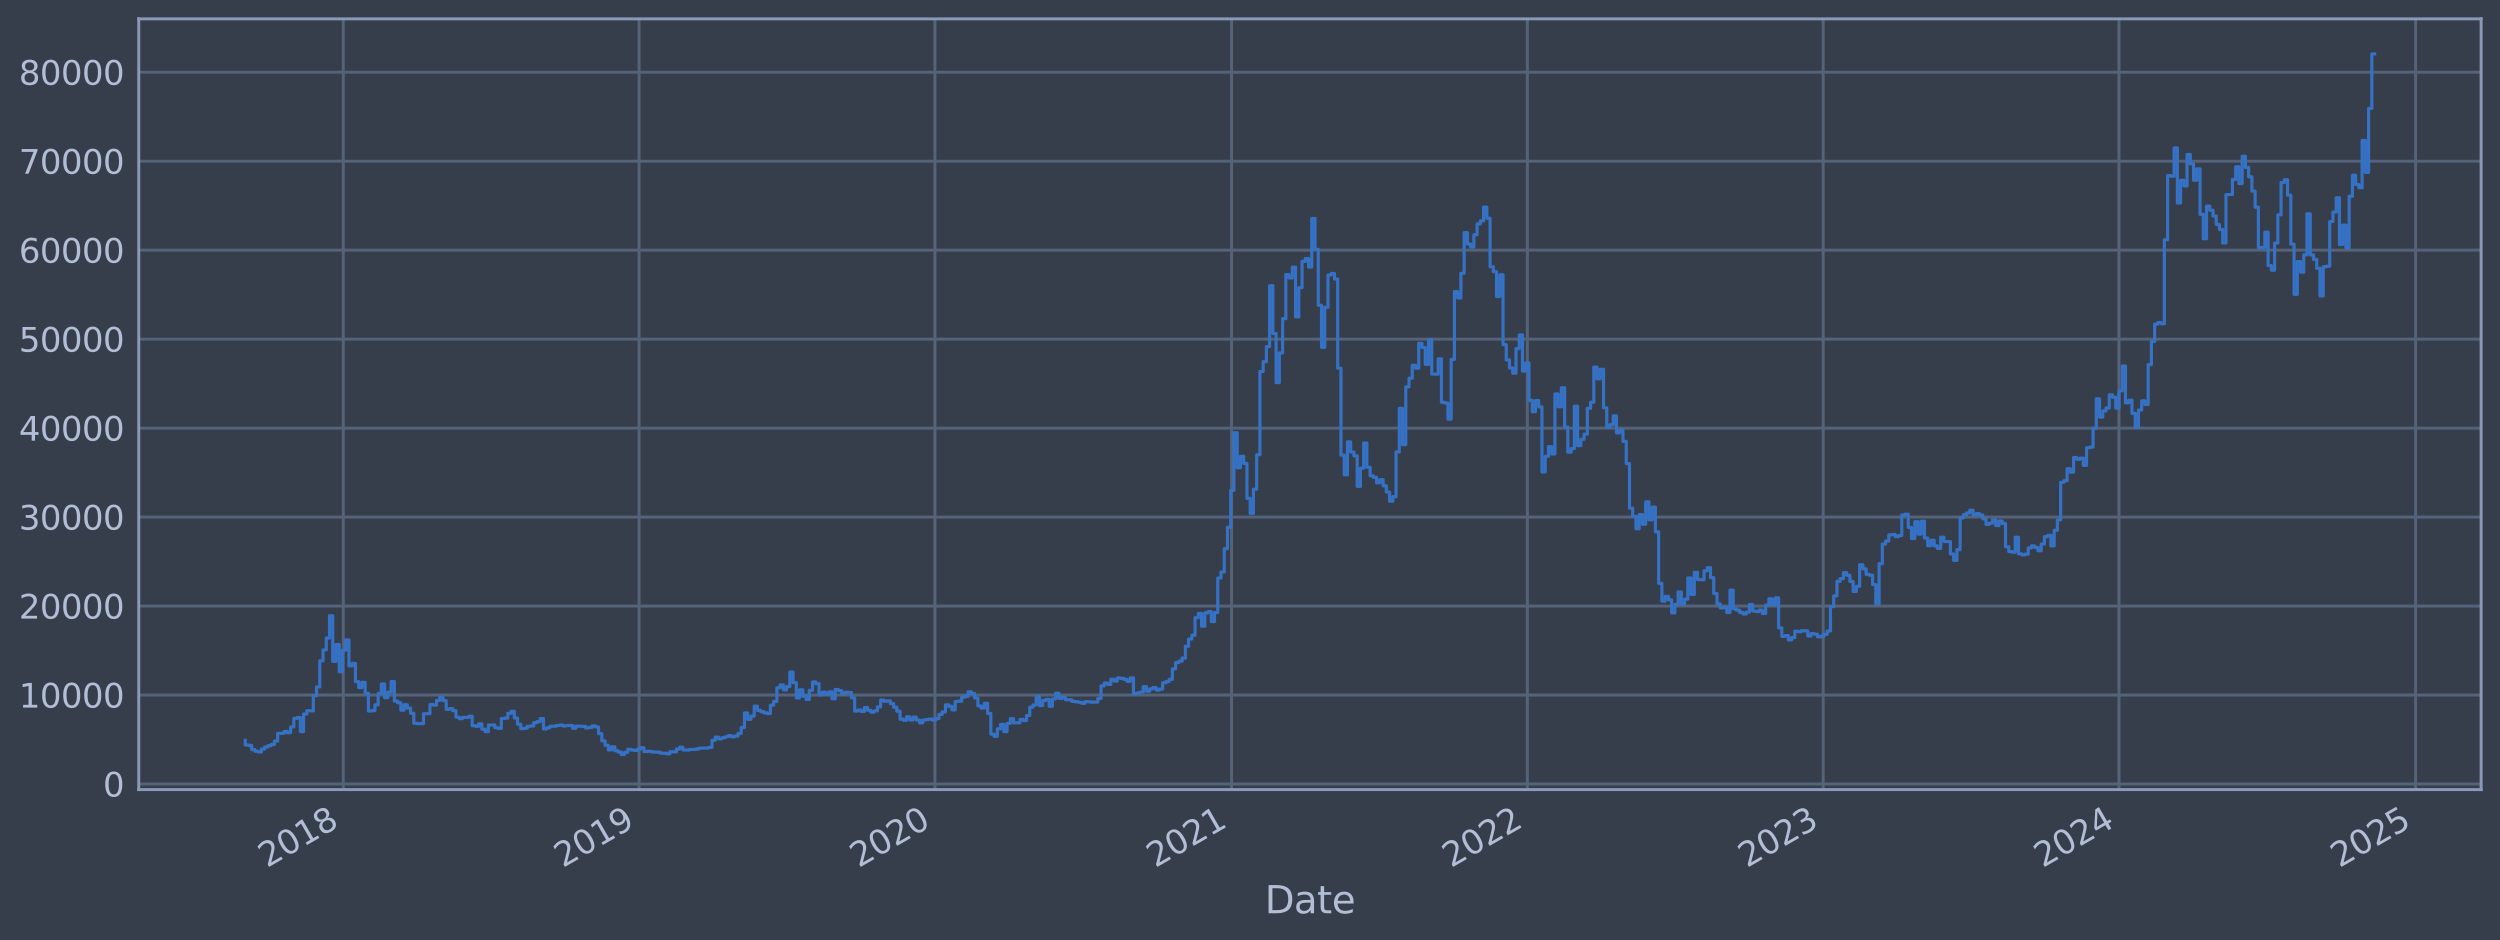 <?xml version="1.0" encoding="utf-8" standalone="no"?>
<!DOCTYPE svg PUBLIC "-//W3C//DTD SVG 1.1//EN"
  "http://www.w3.org/Graphics/SVG/1.1/DTD/svg11.dtd">
<svg xmlns:xlink="http://www.w3.org/1999/xlink" width="952.884pt" height="358.291pt" viewBox="0 0 952.884 358.291" xmlns="http://www.w3.org/2000/svg" version="1.1">
 <defs>
  <style type="text/css">*{stroke-linejoin: round; stroke-linecap: butt}</style>
 </defs>
 <g id="figure_1">
  <g id="patch_1">
   <path d="M 0 358.291 
L 952.884 358.291 
L 952.884 0 
L 0 0 
z
" style="fill: #373e4b"/>
  </g>
  <g id="axes_1">
   <g id="patch_2">
    <path d="M 52.884 300.96 
L 945.684 300.96 
L 945.684 7.2 
L 52.884 7.2 
z
" style="fill: #373e4b"/>
   </g>
   <g id="matplotlib.axis_1">
    <g id="xtick_1">
     <g id="line2d_1">
      <path d="M 130.843 300.96 
L 130.843 7.2 
" clip-path="url(#paf301c1e04)" style="fill: none; stroke: #546379; stroke-width: 1.12; stroke-linecap: square"/>
     </g>
     <g id="line2d_2"/>
     <g id="text_1">
      <!-- 2018 -->
      <g style="fill: #b1bed6" transform="translate(101.762 330.885) rotate(-30) scale(0.126 -0.126)">
       <defs>
        <path id="DejaVuSans-32" d="M 1228 531 
L 3431 531 
L 3431 0 
L 469 0 
L 469 531 
Q 828 903 1448 1529 
Q 2069 2156 2228 2338 
Q 2531 2678 2651 2914 
Q 2772 3150 2772 3378 
Q 2772 3750 2511 3984 
Q 2250 4219 1831 4219 
Q 1534 4219 1204 4116 
Q 875 4013 500 3803 
L 500 4441 
Q 881 4594 1212 4672 
Q 1544 4750 1819 4750 
Q 2544 4750 2975 4387 
Q 3406 4025 3406 3419 
Q 3406 3131 3298 2873 
Q 3191 2616 2906 2266 
Q 2828 2175 2409 1742 
Q 1991 1309 1228 531 
z
" transform="scale(0.016)"/>
        <path id="DejaVuSans-30" d="M 2034 4250 
Q 1547 4250 1301 3770 
Q 1056 3291 1056 2328 
Q 1056 1369 1301 889 
Q 1547 409 2034 409 
Q 2525 409 2770 889 
Q 3016 1369 3016 2328 
Q 3016 3291 2770 3770 
Q 2525 4250 2034 4250 
z
M 2034 4750 
Q 2819 4750 3233 4129 
Q 3647 3509 3647 2328 
Q 3647 1150 3233 529 
Q 2819 -91 2034 -91 
Q 1250 -91 836 529 
Q 422 1150 422 2328 
Q 422 3509 836 4129 
Q 1250 4750 2034 4750 
z
" transform="scale(0.016)"/>
        <path id="DejaVuSans-31" d="M 794 531 
L 1825 531 
L 1825 4091 
L 703 3866 
L 703 4441 
L 1819 4666 
L 2450 4666 
L 2450 531 
L 3481 531 
L 3481 0 
L 794 0 
L 794 531 
z
" transform="scale(0.016)"/>
        <path id="DejaVuSans-38" d="M 2034 2216 
Q 1584 2216 1326 1975 
Q 1069 1734 1069 1313 
Q 1069 891 1326 650 
Q 1584 409 2034 409 
Q 2484 409 2743 651 
Q 3003 894 3003 1313 
Q 3003 1734 2745 1975 
Q 2488 2216 2034 2216 
z
M 1403 2484 
Q 997 2584 770 2862 
Q 544 3141 544 3541 
Q 544 4100 942 4425 
Q 1341 4750 2034 4750 
Q 2731 4750 3128 4425 
Q 3525 4100 3525 3541 
Q 3525 3141 3298 2862 
Q 3072 2584 2669 2484 
Q 3125 2378 3379 2068 
Q 3634 1759 3634 1313 
Q 3634 634 3220 271 
Q 2806 -91 2034 -91 
Q 1263 -91 848 271 
Q 434 634 434 1313 
Q 434 1759 690 2068 
Q 947 2378 1403 2484 
z
M 1172 3481 
Q 1172 3119 1398 2916 
Q 1625 2713 2034 2713 
Q 2441 2713 2670 2916 
Q 2900 3119 2900 3481 
Q 2900 3844 2670 4047 
Q 2441 4250 2034 4250 
Q 1625 4250 1398 4047 
Q 1172 3844 1172 3481 
z
" transform="scale(0.016)"/>
       </defs>
       <use xlink:href="#DejaVuSans-32"/>
       <use xlink:href="#DejaVuSans-30" x="63.623"/>
       <use xlink:href="#DejaVuSans-31" x="127.246"/>
       <use xlink:href="#DejaVuSans-38" x="190.869"/>
      </g>
     </g>
    </g>
    <g id="xtick_2">
     <g id="line2d_3">
      <path d="M 243.594 300.96 
L 243.594 7.2 
" clip-path="url(#paf301c1e04)" style="fill: none; stroke: #546379; stroke-width: 1.12; stroke-linecap: square"/>
     </g>
     <g id="line2d_4"/>
     <g id="text_2">
      <!-- 2019 -->
      <g style="fill: #b1bed6" transform="translate(214.513 330.885) rotate(-30) scale(0.126 -0.126)">
       <defs>
        <path id="DejaVuSans-39" d="M 703 97 
L 703 672 
Q 941 559 1184 500 
Q 1428 441 1663 441 
Q 2288 441 2617 861 
Q 2947 1281 2994 2138 
Q 2813 1869 2534 1725 
Q 2256 1581 1919 1581 
Q 1219 1581 811 2004 
Q 403 2428 403 3163 
Q 403 3881 828 4315 
Q 1253 4750 1959 4750 
Q 2769 4750 3195 4129 
Q 3622 3509 3622 2328 
Q 3622 1225 3098 567 
Q 2575 -91 1691 -91 
Q 1453 -91 1209 -44 
Q 966 3 703 97 
z
M 1959 2075 
Q 2384 2075 2632 2365 
Q 2881 2656 2881 3163 
Q 2881 3666 2632 3958 
Q 2384 4250 1959 4250 
Q 1534 4250 1286 3958 
Q 1038 3666 1038 3163 
Q 1038 2656 1286 2365 
Q 1534 2075 1959 2075 
z
" transform="scale(0.016)"/>
       </defs>
       <use xlink:href="#DejaVuSans-32"/>
       <use xlink:href="#DejaVuSans-30" x="63.623"/>
       <use xlink:href="#DejaVuSans-31" x="127.246"/>
       <use xlink:href="#DejaVuSans-39" x="190.869"/>
      </g>
     </g>
    </g>
    <g id="xtick_3">
     <g id="line2d_5">
      <path d="M 356.345 300.96 
L 356.345 7.2 
" clip-path="url(#paf301c1e04)" style="fill: none; stroke: #546379; stroke-width: 1.12; stroke-linecap: square"/>
     </g>
     <g id="line2d_6"/>
     <g id="text_3">
      <!-- 2020 -->
      <g style="fill: #b1bed6" transform="translate(327.264 330.885) rotate(-30) scale(0.126 -0.126)">
       <use xlink:href="#DejaVuSans-32"/>
       <use xlink:href="#DejaVuSans-30" x="63.623"/>
       <use xlink:href="#DejaVuSans-32" x="127.246"/>
       <use xlink:href="#DejaVuSans-30" x="190.869"/>
      </g>
     </g>
    </g>
    <g id="xtick_4">
     <g id="line2d_7">
      <path d="M 469.405 300.96 
L 469.405 7.2 
" clip-path="url(#paf301c1e04)" style="fill: none; stroke: #546379; stroke-width: 1.12; stroke-linecap: square"/>
     </g>
     <g id="line2d_8"/>
     <g id="text_4">
      <!-- 2021 -->
      <g style="fill: #b1bed6" transform="translate(440.324 330.885) rotate(-30) scale(0.126 -0.126)">
       <use xlink:href="#DejaVuSans-32"/>
       <use xlink:href="#DejaVuSans-30" x="63.623"/>
       <use xlink:href="#DejaVuSans-32" x="127.246"/>
       <use xlink:href="#DejaVuSans-31" x="190.869"/>
      </g>
     </g>
    </g>
    <g id="xtick_5">
     <g id="line2d_9">
      <path d="M 582.156 300.96 
L 582.156 7.2 
" clip-path="url(#paf301c1e04)" style="fill: none; stroke: #546379; stroke-width: 1.12; stroke-linecap: square"/>
     </g>
     <g id="line2d_10"/>
     <g id="text_5">
      <!-- 2022 -->
      <g style="fill: #b1bed6" transform="translate(553.075 330.885) rotate(-30) scale(0.126 -0.126)">
       <use xlink:href="#DejaVuSans-32"/>
       <use xlink:href="#DejaVuSans-30" x="63.623"/>
       <use xlink:href="#DejaVuSans-32" x="127.246"/>
       <use xlink:href="#DejaVuSans-32" x="190.869"/>
      </g>
     </g>
    </g>
    <g id="xtick_6">
     <g id="line2d_11">
      <path d="M 694.907 300.96 
L 694.907 7.2 
" clip-path="url(#paf301c1e04)" style="fill: none; stroke: #546379; stroke-width: 1.12; stroke-linecap: square"/>
     </g>
     <g id="line2d_12"/>
     <g id="text_6">
      <!-- 2023 -->
      <g style="fill: #b1bed6" transform="translate(665.826 330.885) rotate(-30) scale(0.126 -0.126)">
       <defs>
        <path id="DejaVuSans-33" d="M 2597 2516 
Q 3050 2419 3304 2112 
Q 3559 1806 3559 1356 
Q 3559 666 3084 287 
Q 2609 -91 1734 -91 
Q 1441 -91 1130 -33 
Q 819 25 488 141 
L 488 750 
Q 750 597 1062 519 
Q 1375 441 1716 441 
Q 2309 441 2620 675 
Q 2931 909 2931 1356 
Q 2931 1769 2642 2001 
Q 2353 2234 1838 2234 
L 1294 2234 
L 1294 2753 
L 1863 2753 
Q 2328 2753 2575 2939 
Q 2822 3125 2822 3475 
Q 2822 3834 2567 4026 
Q 2313 4219 1838 4219 
Q 1578 4219 1281 4162 
Q 984 4106 628 3988 
L 628 4550 
Q 988 4650 1302 4700 
Q 1616 4750 1894 4750 
Q 2613 4750 3031 4423 
Q 3450 4097 3450 3541 
Q 3450 3153 3228 2886 
Q 3006 2619 2597 2516 
z
" transform="scale(0.016)"/>
       </defs>
       <use xlink:href="#DejaVuSans-32"/>
       <use xlink:href="#DejaVuSans-30" x="63.623"/>
       <use xlink:href="#DejaVuSans-32" x="127.246"/>
       <use xlink:href="#DejaVuSans-33" x="190.869"/>
      </g>
     </g>
    </g>
    <g id="xtick_7">
     <g id="line2d_13">
      <path d="M 807.658 300.96 
L 807.658 7.2 
" clip-path="url(#paf301c1e04)" style="fill: none; stroke: #546379; stroke-width: 1.12; stroke-linecap: square"/>
     </g>
     <g id="line2d_14"/>
     <g id="text_7">
      <!-- 2024 -->
      <g style="fill: #b1bed6" transform="translate(778.577 330.885) rotate(-30) scale(0.126 -0.126)">
       <defs>
        <path id="DejaVuSans-34" d="M 2419 4116 
L 825 1625 
L 2419 1625 
L 2419 4116 
z
M 2253 4666 
L 3047 4666 
L 3047 1625 
L 3713 1625 
L 3713 1100 
L 3047 1100 
L 3047 0 
L 2419 0 
L 2419 1100 
L 313 1100 
L 313 1709 
L 2253 4666 
z
" transform="scale(0.016)"/>
       </defs>
       <use xlink:href="#DejaVuSans-32"/>
       <use xlink:href="#DejaVuSans-30" x="63.623"/>
       <use xlink:href="#DejaVuSans-32" x="127.246"/>
       <use xlink:href="#DejaVuSans-34" x="190.869"/>
      </g>
     </g>
    </g>
    <g id="xtick_8">
     <g id="line2d_15">
      <path d="M 920.718 300.96 
L 920.718 7.2 
" clip-path="url(#paf301c1e04)" style="fill: none; stroke: #546379; stroke-width: 1.12; stroke-linecap: square"/>
     </g>
     <g id="line2d_16"/>
     <g id="text_8">
      <!-- 2025 -->
      <g style="fill: #b1bed6" transform="translate(891.637 330.885) rotate(-30) scale(0.126 -0.126)">
       <defs>
        <path id="DejaVuSans-35" d="M 691 4666 
L 3169 4666 
L 3169 4134 
L 1269 4134 
L 1269 2991 
Q 1406 3038 1543 3061 
Q 1681 3084 1819 3084 
Q 2600 3084 3056 2656 
Q 3513 2228 3513 1497 
Q 3513 744 3044 326 
Q 2575 -91 1722 -91 
Q 1428 -91 1123 -41 
Q 819 9 494 109 
L 494 744 
Q 775 591 1075 516 
Q 1375 441 1709 441 
Q 2250 441 2565 725 
Q 2881 1009 2881 1497 
Q 2881 1984 2565 2268 
Q 2250 2553 1709 2553 
Q 1456 2553 1204 2497 
Q 953 2441 691 2322 
L 691 4666 
z
" transform="scale(0.016)"/>
       </defs>
       <use xlink:href="#DejaVuSans-32"/>
       <use xlink:href="#DejaVuSans-30" x="63.623"/>
       <use xlink:href="#DejaVuSans-32" x="127.246"/>
       <use xlink:href="#DejaVuSans-35" x="190.869"/>
      </g>
     </g>
    </g>
    <g id="text_9">
     <!-- Date -->
     <g style="fill: #b1bed6" transform="translate(482.075 348.096) scale(0.144 -0.144)">
      <defs>
       <path id="DejaVuSans-44" d="M 1259 4147 
L 1259 519 
L 2022 519 
Q 2988 519 3436 956 
Q 3884 1394 3884 2338 
Q 3884 3275 3436 3711 
Q 2988 4147 2022 4147 
L 1259 4147 
z
M 628 4666 
L 1925 4666 
Q 3281 4666 3915 4102 
Q 4550 3538 4550 2338 
Q 4550 1131 3912 565 
Q 3275 0 1925 0 
L 628 0 
L 628 4666 
z
" transform="scale(0.016)"/>
       <path id="DejaVuSans-61" d="M 2194 1759 
Q 1497 1759 1228 1600 
Q 959 1441 959 1056 
Q 959 750 1161 570 
Q 1363 391 1709 391 
Q 2188 391 2477 730 
Q 2766 1069 2766 1631 
L 2766 1759 
L 2194 1759 
z
M 3341 1997 
L 3341 0 
L 2766 0 
L 2766 531 
Q 2569 213 2275 61 
Q 1981 -91 1556 -91 
Q 1019 -91 701 211 
Q 384 513 384 1019 
Q 384 1609 779 1909 
Q 1175 2209 1959 2209 
L 2766 2209 
L 2766 2266 
Q 2766 2663 2505 2880 
Q 2244 3097 1772 3097 
Q 1472 3097 1187 3025 
Q 903 2953 641 2809 
L 641 3341 
Q 956 3463 1253 3523 
Q 1550 3584 1831 3584 
Q 2591 3584 2966 3190 
Q 3341 2797 3341 1997 
z
" transform="scale(0.016)"/>
       <path id="DejaVuSans-74" d="M 1172 4494 
L 1172 3500 
L 2356 3500 
L 2356 3053 
L 1172 3053 
L 1172 1153 
Q 1172 725 1289 603 
Q 1406 481 1766 481 
L 2356 481 
L 2356 0 
L 1766 0 
Q 1100 0 847 248 
Q 594 497 594 1153 
L 594 3053 
L 172 3053 
L 172 3500 
L 594 3500 
L 594 4494 
L 1172 4494 
z
" transform="scale(0.016)"/>
       <path id="DejaVuSans-65" d="M 3597 1894 
L 3597 1613 
L 953 1613 
Q 991 1019 1311 708 
Q 1631 397 2203 397 
Q 2534 397 2845 478 
Q 3156 559 3463 722 
L 3463 178 
Q 3153 47 2828 -22 
Q 2503 -91 2169 -91 
Q 1331 -91 842 396 
Q 353 884 353 1716 
Q 353 2575 817 3079 
Q 1281 3584 2069 3584 
Q 2775 3584 3186 3129 
Q 3597 2675 3597 1894 
z
M 3022 2063 
Q 3016 2534 2758 2815 
Q 2500 3097 2075 3097 
Q 1594 3097 1305 2825 
Q 1016 2553 972 2059 
L 3022 2063 
z
" transform="scale(0.016)"/>
      </defs>
      <use xlink:href="#DejaVuSans-44"/>
      <use xlink:href="#DejaVuSans-61" x="77.002"/>
      <use xlink:href="#DejaVuSans-74" x="138.281"/>
      <use xlink:href="#DejaVuSans-65" x="177.49"/>
     </g>
    </g>
   </g>
   <g id="matplotlib.axis_2">
    <g id="ytick_1">
     <g id="line2d_17">
      <path d="M 52.884 298.826 
L 945.684 298.826 
" clip-path="url(#paf301c1e04)" style="fill: none; stroke: #546379; stroke-width: 1.12; stroke-linecap: square"/>
     </g>
     <g id="line2d_18"/>
     <g id="text_10">
      <!-- 0 -->
      <g style="fill: #b1bed6" transform="translate(39.267 303.613) scale(0.126 -0.126)">
       <use xlink:href="#DejaVuSans-30"/>
      </g>
     </g>
    </g>
    <g id="ytick_2">
     <g id="line2d_19">
      <path d="M 52.884 264.913 
L 945.684 264.913 
" clip-path="url(#paf301c1e04)" style="fill: none; stroke: #546379; stroke-width: 1.12; stroke-linecap: square"/>
     </g>
     <g id="line2d_20"/>
     <g id="text_11">
      <!-- 10000 -->
      <g style="fill: #b1bed6" transform="translate(7.2 269.7) scale(0.126 -0.126)">
       <use xlink:href="#DejaVuSans-31"/>
       <use xlink:href="#DejaVuSans-30" x="63.623"/>
       <use xlink:href="#DejaVuSans-30" x="127.246"/>
       <use xlink:href="#DejaVuSans-30" x="190.869"/>
       <use xlink:href="#DejaVuSans-30" x="254.492"/>
      </g>
     </g>
    </g>
    <g id="ytick_3">
     <g id="line2d_21">
      <path d="M 52.884 231 
L 945.684 231 
" clip-path="url(#paf301c1e04)" style="fill: none; stroke: #546379; stroke-width: 1.12; stroke-linecap: square"/>
     </g>
     <g id="line2d_22"/>
     <g id="text_12">
      <!-- 20000 -->
      <g style="fill: #b1bed6" transform="translate(7.2 235.787) scale(0.126 -0.126)">
       <use xlink:href="#DejaVuSans-32"/>
       <use xlink:href="#DejaVuSans-30" x="63.623"/>
       <use xlink:href="#DejaVuSans-30" x="127.246"/>
       <use xlink:href="#DejaVuSans-30" x="190.869"/>
       <use xlink:href="#DejaVuSans-30" x="254.492"/>
      </g>
     </g>
    </g>
    <g id="ytick_4">
     <g id="line2d_23">
      <path d="M 52.884 197.087 
L 945.684 197.087 
" clip-path="url(#paf301c1e04)" style="fill: none; stroke: #546379; stroke-width: 1.12; stroke-linecap: square"/>
     </g>
     <g id="line2d_24"/>
     <g id="text_13">
      <!-- 30000 -->
      <g style="fill: #b1bed6" transform="translate(7.2 201.874) scale(0.126 -0.126)">
       <use xlink:href="#DejaVuSans-33"/>
       <use xlink:href="#DejaVuSans-30" x="63.623"/>
       <use xlink:href="#DejaVuSans-30" x="127.246"/>
       <use xlink:href="#DejaVuSans-30" x="190.869"/>
       <use xlink:href="#DejaVuSans-30" x="254.492"/>
      </g>
     </g>
    </g>
    <g id="ytick_5">
     <g id="line2d_25">
      <path d="M 52.884 163.174 
L 945.684 163.174 
" clip-path="url(#paf301c1e04)" style="fill: none; stroke: #546379; stroke-width: 1.12; stroke-linecap: square"/>
     </g>
     <g id="line2d_26"/>
     <g id="text_14">
      <!-- 40000 -->
      <g style="fill: #b1bed6" transform="translate(7.2 167.961) scale(0.126 -0.126)">
       <use xlink:href="#DejaVuSans-34"/>
       <use xlink:href="#DejaVuSans-30" x="63.623"/>
       <use xlink:href="#DejaVuSans-30" x="127.246"/>
       <use xlink:href="#DejaVuSans-30" x="190.869"/>
       <use xlink:href="#DejaVuSans-30" x="254.492"/>
      </g>
     </g>
    </g>
    <g id="ytick_6">
     <g id="line2d_27">
      <path d="M 52.884 129.26 
L 945.684 129.26 
" clip-path="url(#paf301c1e04)" style="fill: none; stroke: #546379; stroke-width: 1.12; stroke-linecap: square"/>
     </g>
     <g id="line2d_28"/>
     <g id="text_15">
      <!-- 50000 -->
      <g style="fill: #b1bed6" transform="translate(7.2 134.047) scale(0.126 -0.126)">
       <use xlink:href="#DejaVuSans-35"/>
       <use xlink:href="#DejaVuSans-30" x="63.623"/>
       <use xlink:href="#DejaVuSans-30" x="127.246"/>
       <use xlink:href="#DejaVuSans-30" x="190.869"/>
       <use xlink:href="#DejaVuSans-30" x="254.492"/>
      </g>
     </g>
    </g>
    <g id="ytick_7">
     <g id="line2d_29">
      <path d="M 52.884 95.347 
L 945.684 95.347 
" clip-path="url(#paf301c1e04)" style="fill: none; stroke: #546379; stroke-width: 1.12; stroke-linecap: square"/>
     </g>
     <g id="line2d_30"/>
     <g id="text_16">
      <!-- 60000 -->
      <g style="fill: #b1bed6" transform="translate(7.2 100.134) scale(0.126 -0.126)">
       <defs>
        <path id="DejaVuSans-36" d="M 2113 2584 
Q 1688 2584 1439 2293 
Q 1191 2003 1191 1497 
Q 1191 994 1439 701 
Q 1688 409 2113 409 
Q 2538 409 2786 701 
Q 3034 994 3034 1497 
Q 3034 2003 2786 2293 
Q 2538 2584 2113 2584 
z
M 3366 4563 
L 3366 3988 
Q 3128 4100 2886 4159 
Q 2644 4219 2406 4219 
Q 1781 4219 1451 3797 
Q 1122 3375 1075 2522 
Q 1259 2794 1537 2939 
Q 1816 3084 2150 3084 
Q 2853 3084 3261 2657 
Q 3669 2231 3669 1497 
Q 3669 778 3244 343 
Q 2819 -91 2113 -91 
Q 1303 -91 875 529 
Q 447 1150 447 2328 
Q 447 3434 972 4092 
Q 1497 4750 2381 4750 
Q 2619 4750 2861 4703 
Q 3103 4656 3366 4563 
z
" transform="scale(0.016)"/>
       </defs>
       <use xlink:href="#DejaVuSans-36"/>
       <use xlink:href="#DejaVuSans-30" x="63.623"/>
       <use xlink:href="#DejaVuSans-30" x="127.246"/>
       <use xlink:href="#DejaVuSans-30" x="190.869"/>
       <use xlink:href="#DejaVuSans-30" x="254.492"/>
      </g>
     </g>
    </g>
    <g id="ytick_8">
     <g id="line2d_31">
      <path d="M 52.884 61.434 
L 945.684 61.434 
" clip-path="url(#paf301c1e04)" style="fill: none; stroke: #546379; stroke-width: 1.12; stroke-linecap: square"/>
     </g>
     <g id="line2d_32"/>
     <g id="text_17">
      <!-- 70000 -->
      <g style="fill: #b1bed6" transform="translate(7.2 66.221) scale(0.126 -0.126)">
       <defs>
        <path id="DejaVuSans-37" d="M 525 4666 
L 3525 4666 
L 3525 4397 
L 1831 0 
L 1172 0 
L 2766 4134 
L 525 4134 
L 525 4666 
z
" transform="scale(0.016)"/>
       </defs>
       <use xlink:href="#DejaVuSans-37"/>
       <use xlink:href="#DejaVuSans-30" x="63.623"/>
       <use xlink:href="#DejaVuSans-30" x="127.246"/>
       <use xlink:href="#DejaVuSans-30" x="190.869"/>
       <use xlink:href="#DejaVuSans-30" x="254.492"/>
      </g>
     </g>
    </g>
    <g id="ytick_9">
     <g id="line2d_33">
      <path d="M 52.884 27.521 
L 945.684 27.521 
" clip-path="url(#paf301c1e04)" style="fill: none; stroke: #546379; stroke-width: 1.12; stroke-linecap: square"/>
     </g>
     <g id="line2d_34"/>
     <g id="text_18">
      <!-- 80000 -->
      <g style="fill: #b1bed6" transform="translate(7.2 32.308) scale(0.126 -0.126)">
       <use xlink:href="#DejaVuSans-38"/>
       <use xlink:href="#DejaVuSans-30" x="63.623"/>
       <use xlink:href="#DejaVuSans-30" x="127.246"/>
       <use xlink:href="#DejaVuSans-30" x="190.869"/>
       <use xlink:href="#DejaVuSans-30" x="254.492"/>
      </g>
     </g>
    </g>
   </g>
   <g id="line2d_35">
    <path d="M 93.466 282.18 
L 93.466 283.955 
L 94.701 283.955 
L 94.701 284.139 
L 95.937 284.139 
L 95.937 285.718 
L 97.172 285.718 
L 97.172 286.351 
L 98.408 286.351 
L 98.408 286.614 
L 99.644 286.614 
L 99.644 285.492 
L 100.879 285.492 
L 100.879 284.704 
L 102.115 284.704 
L 102.115 284.215 
L 103.351 284.215 
L 103.351 283.771 
L 104.586 283.771 
L 104.586 282.473 
L 105.822 282.473 
L 105.822 279.524 
L 108.293 279.505 
L 108.293 278.815 
L 109.529 278.815 
L 109.529 279.259 
L 110.764 279.259 
L 110.764 277.067 
L 112 277.067 
L 112 273.846 
L 113.236 273.846 
L 113.236 273.498 
L 114.471 273.498 
L 114.471 278.851 
L 115.707 278.851 
L 115.707 272.141 
L 116.942 272.141 
L 116.942 270.872 
L 119.414 270.974 
L 119.414 265.188 
L 120.649 265.188 
L 120.649 261.817 
L 121.885 261.817 
L 121.885 251.877 
L 123.121 251.877 
L 123.121 247.723 
L 124.356 247.723 
L 124.356 243.181 
L 125.592 243.181 
L 125.592 234.69 
L 126.827 234.69 
L 126.827 252.105 
L 128.063 252.105 
L 128.063 245.657 
L 129.299 245.657 
L 129.299 256.053 
L 130.534 256.053 
L 130.534 247.823 
L 131.77 247.823 
L 131.77 243.911 
L 133.006 243.911 
L 133.006 253.771 
L 134.241 253.771 
L 134.241 252.86 
L 135.477 252.86 
L 135.477 259.804 
L 136.713 259.804 
L 136.713 262.093 
L 137.948 262.093 
L 137.948 260.059 
L 139.184 260.059 
L 139.184 264.221 
L 140.419 264.221 
L 140.419 271.01 
L 141.655 271.01 
L 141.655 270.864 
L 142.891 270.864 
L 142.891 268.658 
L 144.126 268.658 
L 144.126 264.307 
L 145.362 264.307 
L 145.362 260.687 
L 146.598 260.687 
L 146.598 265.931 
L 147.833 265.931 
L 147.833 263.787 
L 149.069 263.787 
L 149.069 259.769 
L 150.304 259.769 
L 150.304 267.204 
L 151.54 267.204 
L 151.54 267.863 
L 152.776 267.863 
L 152.776 270.685 
L 154.011 270.685 
L 154.011 268.61 
L 155.247 268.61 
L 155.247 269.885 
L 156.483 269.885 
L 156.483 271.863 
L 157.718 271.863 
L 157.718 275.672 
L 158.954 275.672 
L 158.954 275.81 
L 161.425 275.818 
L 161.425 272.051 
L 163.896 272.01 
L 163.896 268.54 
L 165.132 268.54 
L 165.132 268.745 
L 166.368 268.745 
L 166.368 266.953 
L 167.603 266.953 
L 167.603 265.749 
L 168.839 265.749 
L 168.839 267.052 
L 170.074 267.052 
L 170.074 270.35 
L 171.31 270.35 
L 171.31 270.098 
L 172.546 270.098 
L 172.546 270.875 
L 173.781 270.875 
L 173.781 273.351 
L 175.017 273.351 
L 175.017 273.918 
L 176.253 273.918 
L 176.253 273.426 
L 178.724 273.407 
L 178.724 272.999 
L 179.959 272.999 
L 179.959 276.603 
L 181.195 276.603 
L 181.195 276.821 
L 182.431 276.821 
L 182.431 275.898 
L 183.666 275.898 
L 183.666 277.946 
L 184.902 277.946 
L 184.902 278.891 
L 186.138 278.891 
L 186.138 276.354 
L 188.609 276.346 
L 188.609 277.362 
L 189.844 277.362 
L 189.844 277.634 
L 191.08 277.634 
L 191.08 273.828 
L 192.316 273.828 
L 192.316 273.708 
L 193.551 273.708 
L 193.551 271.9 
L 194.787 271.9 
L 194.787 271.114 
L 196.023 271.114 
L 196.023 273.68 
L 197.258 273.68 
L 197.258 276.042 
L 198.494 276.042 
L 198.494 277.706 
L 199.729 277.706 
L 199.729 277.56 
L 200.965 277.56 
L 200.965 276.828 
L 202.201 276.828 
L 202.201 276.695 
L 203.436 276.695 
L 203.436 275.422 
L 204.672 275.422 
L 204.672 275.023 
L 205.908 275.023 
L 205.908 273.869 
L 207.143 273.869 
L 207.143 277.854 
L 208.379 277.854 
L 208.379 277.373 
L 209.614 277.373 
L 209.614 276.791 
L 212.086 276.796 
L 212.086 276.5 
L 213.321 276.5 
L 213.321 276.346 
L 214.557 276.346 
L 214.557 276.71 
L 215.793 276.71 
L 215.793 276.533 
L 218.264 276.508 
L 218.264 277.579 
L 219.5 277.579 
L 219.5 276.75 
L 221.971 276.803 
L 221.971 276.877 
L 223.206 276.877 
L 223.206 277.455 
L 224.442 277.455 
L 224.442 277.253 
L 225.678 277.253 
L 225.678 276.658 
L 226.913 276.658 
L 226.913 277.093 
L 228.149 277.093 
L 228.149 279.636 
L 229.385 279.636 
L 229.385 282.382 
L 230.62 282.382 
L 230.62 284.064 
L 231.856 284.064 
L 231.856 285.843 
L 233.091 285.843 
L 233.091 284.623 
L 234.327 284.623 
L 234.327 286.126 
L 235.563 286.126 
L 235.563 286.657 
L 236.798 286.657 
L 236.798 287.607 
L 238.034 287.607 
L 238.034 286.765 
L 239.27 286.765 
L 239.27 285.601 
L 240.505 285.601 
L 240.505 285.866 
L 241.741 285.866 
L 241.741 286.04 
L 242.976 286.04 
L 242.976 285.494 
L 244.212 285.494 
L 244.212 285.017 
L 245.448 285.017 
L 245.448 286.461 
L 246.683 286.461 
L 246.683 286.338 
L 247.919 286.338 
L 247.919 286.53 
L 249.155 286.53 
L 249.155 286.66 
L 251.626 286.698 
L 251.626 287.058 
L 254.097 287.106 
L 254.097 287.313 
L 255.333 287.313 
L 255.333 286.517 
L 257.804 286.59 
L 257.804 285.51 
L 259.04 285.51 
L 259.04 284.787 
L 260.275 284.787 
L 260.275 285.826 
L 262.746 285.89 
L 262.746 285.645 
L 265.218 285.664 
L 265.218 285.476 
L 266.453 285.476 
L 266.453 285.162 
L 270.16 285.096 
L 270.16 284.874 
L 271.396 284.874 
L 271.396 282.171 
L 272.631 282.171 
L 272.631 280.958 
L 273.867 280.958 
L 273.867 281.622 
L 275.103 281.622 
L 275.103 281.203 
L 276.338 281.203 
L 276.338 280.821 
L 277.574 280.821 
L 277.574 280.397 
L 278.81 280.397 
L 278.81 280.848 
L 280.045 280.848 
L 280.045 280.546 
L 281.281 280.546 
L 281.281 279.548 
L 282.516 279.548 
L 282.516 277.298 
L 283.752 277.298 
L 283.752 271.72 
L 284.988 271.72 
L 284.988 274.188 
L 286.223 274.188 
L 286.223 272.964 
L 287.459 272.964 
L 287.459 269.171 
L 288.695 269.171 
L 288.695 270.772 
L 289.93 270.772 
L 289.93 271.238 
L 291.166 271.238 
L 291.166 271.701 
L 292.401 271.701 
L 292.401 271.975 
L 293.637 271.975 
L 293.637 268.781 
L 294.873 268.781 
L 294.873 267.349 
L 296.108 267.349 
L 296.108 262.151 
L 297.344 262.151 
L 297.344 261.071 
L 298.58 261.071 
L 298.58 262.95 
L 299.815 262.95 
L 299.815 261.674 
L 301.051 261.674 
L 301.051 256.14 
L 302.286 256.14 
L 302.286 260.202 
L 303.522 260.202 
L 303.522 266.018 
L 304.758 266.018 
L 304.758 262.921 
L 305.993 262.921 
L 305.993 265.336 
L 307.229 265.336 
L 307.229 266.604 
L 308.465 266.604 
L 308.465 263.117 
L 309.7 263.117 
L 309.7 259.942 
L 310.936 259.942 
L 310.936 260.565 
L 312.172 260.565 
L 312.172 264.855 
L 313.407 264.855 
L 313.407 263.836 
L 314.643 263.836 
L 314.643 264.533 
L 315.878 264.533 
L 315.878 263.691 
L 317.114 263.691 
L 317.114 266.344 
L 318.35 266.344 
L 318.35 262.806 
L 319.585 262.806 
L 319.585 263.261 
L 320.821 263.261 
L 320.821 264.373 
L 322.057 264.373 
L 322.057 263.86 
L 323.292 263.86 
L 323.292 263.977 
L 324.528 263.977 
L 324.528 265.987 
L 325.763 265.987 
L 325.763 271.038 
L 326.999 271.038 
L 326.999 270.6 
L 328.235 270.6 
L 328.235 271.195 
L 329.47 271.195 
L 329.47 269.702 
L 330.706 269.702 
L 330.706 270.733 
L 331.942 270.733 
L 331.942 271.435 
L 333.177 271.435 
L 333.177 270.941 
L 334.413 270.941 
L 334.413 269.434 
L 335.648 269.434 
L 335.648 266.835 
L 336.884 266.835 
L 336.884 267.283 
L 338.12 267.283 
L 338.12 267.14 
L 339.355 267.14 
L 339.355 268.178 
L 340.591 268.178 
L 340.591 269.551 
L 341.827 269.551 
L 341.827 271.099 
L 343.062 271.099 
L 343.062 274.116 
L 344.298 274.116 
L 344.298 274.532 
L 345.533 274.532 
L 345.533 273.196 
L 346.769 273.196 
L 346.769 274.433 
L 348.005 274.433 
L 348.005 273.315 
L 349.24 273.315 
L 349.24 274.445 
L 350.476 274.445 
L 350.476 275.495 
L 351.712 275.495 
L 351.712 274.442 
L 352.947 274.442 
L 352.947 274.237 
L 354.183 274.237 
L 354.183 274.066 
L 355.418 274.066 
L 355.418 274.491 
L 356.654 274.491 
L 356.654 273.895 
L 357.89 273.895 
L 357.89 272.313 
L 359.125 272.313 
L 359.125 271.339 
L 360.361 271.339 
L 360.361 268.642 
L 361.597 268.642 
L 361.597 269.246 
L 362.832 269.246 
L 362.832 270.585 
L 364.068 270.585 
L 364.068 267.355 
L 365.303 267.355 
L 365.303 267.238 
L 366.539 267.238 
L 366.539 265.742 
L 367.775 265.742 
L 367.775 265.405 
L 369.01 265.405 
L 369.01 263.663 
L 370.246 263.663 
L 370.246 264.3 
L 371.482 264.3 
L 371.482 266.033 
L 372.717 266.033 
L 372.717 269.032 
L 373.953 269.032 
L 373.953 269.884 
L 375.188 269.884 
L 375.188 268.076 
L 376.424 268.076 
L 376.424 271.926 
L 377.66 271.926 
L 377.66 279.804 
L 378.895 279.804 
L 378.895 280.657 
L 380.131 280.657 
L 380.131 277.834 
L 381.367 277.834 
L 381.367 276.11 
L 382.602 276.11 
L 382.602 278.867 
L 383.838 278.867 
L 383.838 275.734 
L 385.073 275.734 
L 385.073 273.923 
L 386.309 273.923 
L 386.309 275.517 
L 388.78 275.521 
L 388.78 274.207 
L 390.016 274.207 
L 390.016 274.643 
L 391.252 274.643 
L 391.252 272.715 
L 392.487 272.715 
L 392.487 269.563 
L 393.723 269.563 
L 393.723 268.691 
L 394.959 268.691 
L 394.959 265.517 
L 396.194 265.517 
L 396.194 268.933 
L 397.43 268.933 
L 397.43 266.996 
L 398.665 266.996 
L 398.665 266.572 
L 399.901 266.572 
L 399.901 269.217 
L 401.137 269.217 
L 401.137 266.374 
L 402.372 266.374 
L 402.372 264.22 
L 403.608 264.22 
L 403.608 266.189 
L 404.844 266.189 
L 404.844 265.676 
L 406.079 265.676 
L 406.079 266.698 
L 408.55 266.762 
L 408.55 267.339 
L 409.786 267.339 
L 409.786 267.487 
L 411.022 267.487 
L 411.022 267.676 
L 412.257 267.676 
L 412.257 268.059 
L 413.493 268.059 
L 413.493 267.435 
L 415.964 267.504 
L 415.964 267.648 
L 418.435 267.576 
L 418.435 266.225 
L 419.671 266.225 
L 419.671 261.378 
L 420.907 261.378 
L 420.907 260.355 
L 422.142 260.355 
L 422.142 260.863 
L 423.378 260.863 
L 423.378 258.918 
L 424.614 258.918 
L 424.614 259.578 
L 425.849 259.578 
L 425.849 258.422 
L 427.085 258.422 
L 427.085 258.585 
L 428.32 258.585 
L 428.32 258.931 
L 429.556 258.931 
L 429.556 259.708 
L 430.792 259.708 
L 430.792 258.391 
L 432.027 258.391 
L 432.027 264.372 
L 433.263 264.372 
L 433.263 264.14 
L 434.499 264.14 
L 434.499 263.791 
L 435.734 263.791 
L 435.734 261.712 
L 436.97 261.712 
L 436.97 263.453 
L 438.205 263.453 
L 438.205 262.563 
L 439.441 262.563 
L 439.441 262.062 
L 440.677 262.062 
L 440.677 263.042 
L 441.912 263.042 
L 441.912 262.638 
L 443.148 262.638 
L 443.148 260.244 
L 444.384 260.244 
L 444.384 259.813 
L 445.619 259.813 
L 445.619 258.95 
L 446.855 258.95 
L 446.855 254.927 
L 448.09 254.927 
L 448.09 252.53 
L 449.326 252.53 
L 449.326 251.991 
L 450.562 251.991 
L 450.562 250.82 
L 451.797 250.82 
L 451.797 246.293 
L 453.033 246.293 
L 453.033 243.563 
L 454.269 243.563 
L 454.269 242.106 
L 455.504 242.106 
L 455.504 235.451 
L 456.74 235.451 
L 456.74 233.806 
L 457.975 233.806 
L 457.975 238.69 
L 459.211 238.69 
L 459.211 233.621 
L 460.447 233.621 
L 460.447 233.11 
L 461.682 233.11 
L 461.682 236.942 
L 462.918 236.942 
L 462.918 233.453 
L 464.154 233.453 
L 464.154 220.315 
L 465.389 220.315 
L 465.389 218.028 
L 466.625 218.028 
L 466.625 209.149 
L 467.86 209.149 
L 467.86 200.964 
L 469.096 200.964 
L 469.096 186.91 
L 470.332 186.91 
L 470.332 164.917 
L 471.567 164.917 
L 471.567 178.282 
L 472.803 178.282 
L 472.803 173.929 
L 474.039 173.929 
L 474.039 176.671 
L 475.274 176.671 
L 475.274 189.966 
L 476.51 189.966 
L 476.51 195.665 
L 477.746 195.665 
L 477.746 186.45 
L 478.981 186.45 
L 478.981 173.34 
L 480.217 173.34 
L 480.217 141.59 
L 481.452 141.59 
L 481.452 137.836 
L 482.688 137.836 
L 482.688 132.109 
L 483.924 132.109 
L 483.924 108.908 
L 485.159 108.908 
L 485.159 127.141 
L 486.395 127.141 
L 486.395 145.831 
L 487.631 145.831 
L 487.631 134.521 
L 488.866 134.521 
L 488.866 121.463 
L 490.102 121.463 
L 490.102 104.662 
L 491.337 104.662 
L 491.337 105.954 
L 492.573 105.954 
L 492.573 101.839 
L 493.809 101.839 
L 493.809 120.754 
L 495.044 120.754 
L 495.044 109.646 
L 496.28 109.646 
L 496.28 99.631 
L 497.516 99.631 
L 497.516 98.555 
L 498.751 98.555 
L 498.751 101.782 
L 499.987 101.782 
L 499.987 83.293 
L 501.222 83.293 
L 501.222 95.052 
L 502.458 95.052 
L 502.458 116.344 
L 503.694 116.344 
L 503.694 132.395 
L 504.929 132.395 
L 504.929 117.105 
L 506.165 117.105 
L 506.165 104.798 
L 507.401 104.798 
L 507.401 104.232 
L 508.636 104.232 
L 508.636 106.369 
L 509.872 106.369 
L 509.872 140.328 
L 511.107 140.328 
L 511.107 173.469 
L 512.343 173.469 
L 512.343 180.963 
L 513.579 180.963 
L 513.579 168.446 
L 514.814 168.446 
L 514.814 172.294 
L 516.05 172.294 
L 516.05 173.736 
L 517.286 173.736 
L 517.286 185.386 
L 518.521 185.386 
L 518.521 178.452 
L 519.757 178.452 
L 519.757 168.854 
L 520.992 168.854 
L 520.992 178.121 
L 522.228 178.121 
L 522.228 181.353 
L 523.464 181.353 
L 523.464 181.973 
L 524.699 181.973 
L 524.699 184.007 
L 525.935 184.007 
L 525.935 182.806 
L 527.171 182.806 
L 527.171 185.164 
L 528.406 185.164 
L 528.406 187.541 
L 529.642 187.541 
L 529.642 191.038 
L 530.877 191.038 
L 530.877 189.294 
L 532.113 189.294 
L 532.113 172.269 
L 533.349 172.269 
L 533.349 155.665 
L 534.584 155.665 
L 534.584 169.488 
L 535.82 169.488 
L 535.82 147.458 
L 537.056 147.458 
L 537.056 144.143 
L 538.291 144.143 
L 538.291 139.243 
L 539.527 139.243 
L 539.527 140.334 
L 540.762 140.334 
L 540.762 130.876 
L 541.998 130.876 
L 541.998 132.459 
L 543.234 132.459 
L 543.234 138.906 
L 544.469 138.906 
L 544.469 129.439 
L 545.705 129.439 
L 545.705 142.56 
L 548.176 142.625 
L 548.176 136.771 
L 549.412 136.771 
L 549.412 153.333 
L 550.647 153.333 
L 550.647 153.625 
L 551.883 153.625 
L 551.883 159.744 
L 553.119 159.744 
L 553.119 136.969 
L 554.354 136.969 
L 554.354 111.138 
L 555.59 111.138 
L 555.59 113.573 
L 556.826 113.573 
L 556.826 104.172 
L 558.061 104.172 
L 558.061 88.661 
L 559.297 88.661 
L 559.297 92.983 
L 560.533 92.983 
L 560.533 94.177 
L 561.768 94.177 
L 561.768 89.476 
L 563.004 89.476 
L 563.004 85.326 
L 564.239 85.326 
L 564.239 84.179 
L 565.475 84.179 
L 565.475 78.937 
L 566.711 78.937 
L 566.711 83.192 
L 567.946 83.192 
L 567.946 101.679 
L 569.182 101.679 
L 569.182 103.56 
L 570.418 103.56 
L 570.418 112.978 
L 571.653 112.978 
L 571.653 104.742 
L 572.889 104.742 
L 572.889 131.362 
L 574.124 131.362 
L 574.124 137.197 
L 575.36 137.197 
L 575.36 140.258 
L 576.596 140.258 
L 576.596 142.237 
L 577.831 142.237 
L 577.831 132.874 
L 579.067 132.874 
L 579.067 127.663 
L 580.303 127.663 
L 580.303 141.439 
L 581.538 141.439 
L 581.538 138.322 
L 582.774 138.322 
L 582.774 152.591 
L 584.009 152.591 
L 584.009 156.903 
L 585.245 156.903 
L 585.245 152.663 
L 586.481 152.663 
L 586.481 155.097 
L 587.716 155.097 
L 587.716 179.888 
L 588.952 179.888 
L 588.952 173.946 
L 590.188 173.946 
L 590.188 170.232 
L 591.423 170.232 
L 591.423 173.034 
L 592.659 173.034 
L 592.659 150.171 
L 593.894 150.171 
L 593.894 155.03 
L 595.13 155.03 
L 595.13 147.79 
L 596.366 147.79 
L 596.366 162.783 
L 597.601 162.783 
L 597.601 172.359 
L 598.837 172.359 
L 598.837 170.958 
L 600.073 170.958 
L 600.073 154.816 
L 601.308 154.816 
L 601.308 169.846 
L 602.544 169.846 
L 602.544 167.443 
L 603.779 167.443 
L 603.779 165.477 
L 605.015 165.477 
L 605.015 155.637 
L 606.251 155.637 
L 606.251 153.322 
L 607.486 153.322 
L 607.486 139.914 
L 608.722 139.914 
L 608.722 144.388 
L 609.958 144.388 
L 609.958 140.753 
L 611.193 140.753 
L 611.193 155.445 
L 612.429 155.445 
L 612.429 162.827 
L 613.664 162.827 
L 613.664 161.855 
L 614.9 161.855 
L 614.9 158.508 
L 616.136 158.508 
L 616.136 164.986 
L 617.371 164.986 
L 617.371 163.953 
L 618.607 163.953 
L 618.607 168.224 
L 619.843 168.224 
L 619.843 176.695 
L 621.078 176.695 
L 621.078 193.682 
L 622.314 193.682 
L 622.314 196.834 
L 623.549 196.834 
L 623.549 201.56 
L 624.785 201.56 
L 624.785 196.141 
L 626.021 196.141 
L 626.021 199.82 
L 627.256 199.82 
L 627.256 191.269 
L 628.492 191.269 
L 628.492 198.166 
L 629.728 198.166 
L 629.728 193.296 
L 630.963 193.296 
L 630.963 202.701 
L 632.199 202.701 
L 632.199 222.349 
L 633.434 222.349 
L 633.434 229.167 
L 634.67 229.167 
L 634.67 227.309 
L 635.906 227.309 
L 635.906 228.618 
L 637.141 228.618 
L 637.141 233.622 
L 638.377 233.622 
L 638.377 230.383 
L 639.613 230.383 
L 639.613 225.633 
L 640.848 225.633 
L 640.848 230.241 
L 642.084 230.241 
L 642.084 228.374 
L 643.319 228.374 
L 643.319 220.303 
L 644.555 220.303 
L 644.555 226.589 
L 645.791 226.589 
L 645.791 218.14 
L 647.026 218.14 
L 647.026 220.888 
L 648.262 220.888 
L 648.262 221.005 
L 649.498 221.005 
L 649.498 217.57 
L 650.733 217.57 
L 650.733 216.367 
L 651.969 216.367 
L 651.969 220.168 
L 653.205 220.168 
L 653.205 226.242 
L 654.44 226.242 
L 654.44 230.209 
L 655.676 230.209 
L 655.676 231.702 
L 656.911 231.702 
L 656.911 231.56 
L 658.147 231.56 
L 658.147 233.441 
L 659.383 233.441 
L 659.383 224.914 
L 660.618 224.914 
L 660.618 232.035 
L 661.854 232.035 
L 661.854 232.552 
L 663.09 232.552 
L 663.09 233.44 
L 664.325 233.44 
L 664.325 234.035 
L 665.561 234.035 
L 665.561 233.324 
L 666.796 233.324 
L 666.796 230.431 
L 668.032 230.431 
L 668.032 232.893 
L 669.268 232.893 
L 669.268 233.091 
L 670.503 233.091 
L 670.503 232.529 
L 671.739 232.529 
L 671.739 233.81 
L 672.975 233.81 
L 672.975 230.656 
L 674.21 230.656 
L 674.21 228.232 
L 675.446 228.232 
L 675.446 230.478 
L 676.681 230.478 
L 676.681 227.879 
L 677.917 227.879 
L 677.917 239.308 
L 679.153 239.308 
L 679.153 242.571 
L 680.388 242.571 
L 680.388 242.248 
L 681.624 242.248 
L 681.624 243.905 
L 682.86 243.905 
L 682.86 243.027 
L 684.095 243.027 
L 684.095 240.595 
L 685.331 240.595 
L 685.331 240.775 
L 686.566 240.775 
L 686.566 240.378 
L 689.038 240.472 
L 689.038 242.403 
L 690.273 242.403 
L 690.273 241.497 
L 691.509 241.497 
L 691.509 241.723 
L 692.745 241.723 
L 692.745 242.736 
L 693.98 242.736 
L 693.98 242.484 
L 695.216 242.484 
L 695.216 241.762 
L 696.451 241.762 
L 696.451 240.522 
L 697.687 240.522 
L 697.687 231.226 
L 698.923 231.226 
L 698.923 227.116 
L 700.158 227.116 
L 700.158 221.597 
L 701.394 221.597 
L 701.394 220.522 
L 702.63 220.522 
L 702.63 218.263 
L 703.865 218.263 
L 703.865 219.285 
L 705.101 219.285 
L 705.101 221.627 
L 706.336 221.627 
L 706.336 225.443 
L 707.572 225.443 
L 707.572 223.499 
L 708.808 223.499 
L 708.808 215.258 
L 710.043 215.258 
L 710.043 216.805 
L 711.279 216.805 
L 711.279 218.916 
L 712.515 218.916 
L 712.515 219.241 
L 713.75 219.241 
L 713.75 222.825 
L 714.986 222.825 
L 714.986 230.237 
L 716.221 230.237 
L 716.221 214.832 
L 717.457 214.832 
L 717.457 207.344 
L 718.693 207.344 
L 718.693 206.222 
L 719.928 206.222 
L 719.928 203.87 
L 721.164 203.87 
L 721.164 203.757 
L 722.4 203.757 
L 722.4 204.54 
L 723.635 204.54 
L 723.635 204.122 
L 724.871 204.122 
L 724.871 196.29 
L 726.106 196.29 
L 726.106 196.004 
L 727.342 196.004 
L 727.342 201.056 
L 728.578 201.056 
L 728.578 205.258 
L 729.813 205.258 
L 729.813 198.849 
L 731.049 198.849 
L 731.049 203.575 
L 732.285 203.575 
L 732.285 198.662 
L 733.52 198.662 
L 733.52 205.09 
L 734.756 205.09 
L 734.756 207.987 
L 735.992 207.987 
L 735.992 205.91 
L 737.227 205.91 
L 737.227 208.086 
L 738.463 208.086 
L 738.463 209.033 
L 739.698 209.033 
L 739.698 204.735 
L 740.934 204.735 
L 740.934 206.406 
L 743.405 206.434 
L 743.405 211.151 
L 744.641 211.151 
L 744.641 213.612 
L 745.877 213.612 
L 745.877 209.509 
L 747.112 209.509 
L 747.112 197.413 
L 748.348 197.413 
L 748.348 196.182 
L 749.583 196.182 
L 749.583 195.488 
L 750.819 195.488 
L 750.819 194.459 
L 752.055 194.459 
L 752.055 196.359 
L 753.29 196.359 
L 753.29 195.759 
L 754.526 195.759 
L 754.526 196.272 
L 755.762 196.272 
L 755.762 197.757 
L 756.997 197.757 
L 756.997 199.873 
L 758.233 199.873 
L 758.233 199.406 
L 759.468 199.406 
L 759.468 198.16 
L 760.704 198.16 
L 760.704 200.315 
L 761.94 200.315 
L 761.94 198.559 
L 763.175 198.559 
L 763.175 199.515 
L 764.411 199.515 
L 764.411 208.407 
L 765.647 208.407 
L 765.647 210.233 
L 766.882 210.233 
L 766.882 210.484 
L 768.118 210.484 
L 768.118 204.781 
L 769.353 204.781 
L 769.353 211.096 
L 770.589 211.096 
L 770.589 211.489 
L 771.825 211.489 
L 771.825 211.219 
L 773.06 211.219 
L 773.06 208.834 
L 774.296 208.834 
L 774.296 208.062 
L 775.532 208.062 
L 775.532 208.679 
L 776.767 208.679 
L 776.767 209.93 
L 778.003 209.93 
L 778.003 207.361 
L 779.238 207.361 
L 779.238 204.556 
L 780.474 204.556 
L 780.474 204.082 
L 781.71 204.082 
L 781.71 208.079 
L 782.945 208.079 
L 782.945 202.115 
L 784.181 202.115 
L 784.181 198.163 
L 785.417 198.163 
L 785.417 183.852 
L 786.652 183.852 
L 786.652 183.214 
L 787.888 183.214 
L 787.888 178.636 
L 789.123 178.636 
L 789.123 179.966 
L 790.359 179.966 
L 790.359 174.378 
L 791.595 174.378 
L 791.595 175.052 
L 792.83 175.052 
L 792.83 174.622 
L 794.066 174.622 
L 794.066 177.387 
L 795.302 177.387 
L 795.302 170.631 
L 796.537 170.631 
L 796.537 170.406 
L 797.773 170.406 
L 797.773 163.255 
L 799.008 163.255 
L 799.008 151.987 
L 800.244 151.987 
L 800.244 158.974 
L 801.48 158.974 
L 801.48 156.612 
L 802.715 156.612 
L 802.715 155.5 
L 803.951 155.5 
L 803.951 150.482 
L 805.187 150.482 
L 805.187 151.403 
L 806.422 151.403 
L 806.422 155.544 
L 807.658 155.544 
L 807.658 148.964 
L 808.893 148.964 
L 808.893 139.528 
L 810.129 139.528 
L 810.129 153.529 
L 811.365 153.529 
L 811.365 152.551 
L 812.6 152.551 
L 812.6 157.546 
L 813.836 157.546 
L 813.836 162.941 
L 815.072 162.941 
L 815.072 156.286 
L 816.307 156.286 
L 816.307 152.792 
L 817.543 152.792 
L 817.543 154.175 
L 818.779 154.175 
L 818.779 138.978 
L 820.014 138.978 
L 820.014 130.145 
L 821.25 130.145 
L 821.25 123.545 
L 822.485 123.545 
L 822.485 122.943 
L 823.721 122.943 
L 823.721 123.401 
L 824.957 123.401 
L 824.957 91.371 
L 826.192 91.371 
L 826.192 66.936 
L 827.428 66.936 
L 827.428 67.176 
L 828.664 67.176 
L 828.664 56.384 
L 829.899 56.384 
L 829.899 77.361 
L 831.135 77.361 
L 831.135 68.701 
L 832.37 68.701 
L 832.37 70.841 
L 833.606 70.841 
L 833.606 58.875 
L 834.842 58.875 
L 834.842 62.447 
L 836.077 62.447 
L 836.077 68.7 
L 837.313 68.7 
L 837.313 64.345 
L 838.549 64.345 
L 838.549 81.715 
L 839.784 81.715 
L 839.784 91.005 
L 841.02 91.005 
L 841.02 78.561 
L 842.255 78.561 
L 842.255 80.133 
L 843.491 80.133 
L 843.491 82.349 
L 844.727 82.349 
L 844.727 85.562 
L 845.962 85.562 
L 845.962 87.468 
L 847.198 87.468 
L 847.198 92.615 
L 848.434 92.615 
L 848.434 74.188 
L 850.905 74.097 
L 850.905 68.413 
L 852.14 68.413 
L 852.14 63.557 
L 853.376 63.557 
L 853.376 69.964 
L 854.612 69.964 
L 854.612 59.558 
L 855.847 59.558 
L 855.847 63.815 
L 857.083 63.815 
L 857.083 67.404 
L 858.319 67.404 
L 858.319 72.84 
L 859.554 72.84 
L 859.554 78.966 
L 860.79 78.966 
L 860.79 94.399 
L 862.025 94.399 
L 862.025 94.277 
L 863.261 94.277 
L 863.261 88.468 
L 864.497 88.468 
L 864.497 101.23 
L 865.732 101.23 
L 865.732 103.001 
L 866.968 103.001 
L 866.968 92.64 
L 868.204 92.64 
L 868.204 81.888 
L 869.439 81.888 
L 869.439 69.583 
L 870.675 69.583 
L 870.675 68.505 
L 871.91 68.505 
L 871.91 74.389 
L 873.146 74.389 
L 873.146 93.052 
L 874.382 93.052 
L 874.382 112.19 
L 875.617 112.19 
L 875.617 99.698 
L 876.853 99.698 
L 876.853 103.746 
L 878.089 103.746 
L 878.089 97.125 
L 879.324 97.125 
L 879.324 81.504 
L 880.56 81.504 
L 880.56 97.155 
L 881.795 97.155 
L 881.795 98.844 
L 883.031 98.844 
L 883.031 102.243 
L 884.267 102.243 
L 884.267 112.788 
L 885.502 112.788 
L 885.502 101.667 
L 886.738 101.667 
L 886.738 101.469 
L 887.974 101.469 
L 887.974 84.45 
L 889.209 84.45 
L 889.209 80.836 
L 890.445 80.836 
L 890.445 75.378 
L 891.68 75.378 
L 891.68 93.179 
L 892.916 93.179 
L 892.916 85.801 
L 894.152 85.801 
L 894.152 94.434 
L 895.387 94.434 
L 895.387 74.835 
L 896.623 74.835 
L 896.623 66.771 
L 897.859 66.771 
L 897.859 70.359 
L 899.094 70.359 
L 899.094 71.544 
L 900.33 71.544 
L 900.33 53.533 
L 901.565 53.533 
L 901.565 65.693 
L 902.801 65.693 
L 902.801 41.336 
L 904.037 41.336 
L 904.037 20.553 
L 905.102 20.553 
L 905.102 20.553 
" clip-path="url(#paf301c1e04)" style="fill: none; stroke: #3572c6; stroke-width: 1.2; stroke-linecap: square"/>
   </g>
   <g id="patch_3">
    <path d="M 52.884 300.96 
L 52.884 7.2 
" style="fill: none; stroke: #899ab8; stroke-width: 1.12; stroke-linejoin: miter; stroke-linecap: square"/>
   </g>
   <g id="patch_4">
    <path d="M 945.684 300.96 
L 945.684 7.2 
" style="fill: none; stroke: #899ab8; stroke-width: 1.12; stroke-linejoin: miter; stroke-linecap: square"/>
   </g>
   <g id="patch_5">
    <path d="M 52.884 300.96 
L 945.684 300.96 
" style="fill: none; stroke: #899ab8; stroke-width: 1.12; stroke-linejoin: miter; stroke-linecap: square"/>
   </g>
   <g id="patch_6">
    <path d="M 52.884 7.2 
L 945.684 7.2 
" style="fill: none; stroke: #899ab8; stroke-width: 1.12; stroke-linejoin: miter; stroke-linecap: square"/>
   </g>
  </g>
 </g>
 <defs>
  <clipPath id="paf301c1e04">
   <rect x="52.884" y="7.2" width="892.8" height="293.76"/>
  </clipPath>
 </defs>
</svg>
